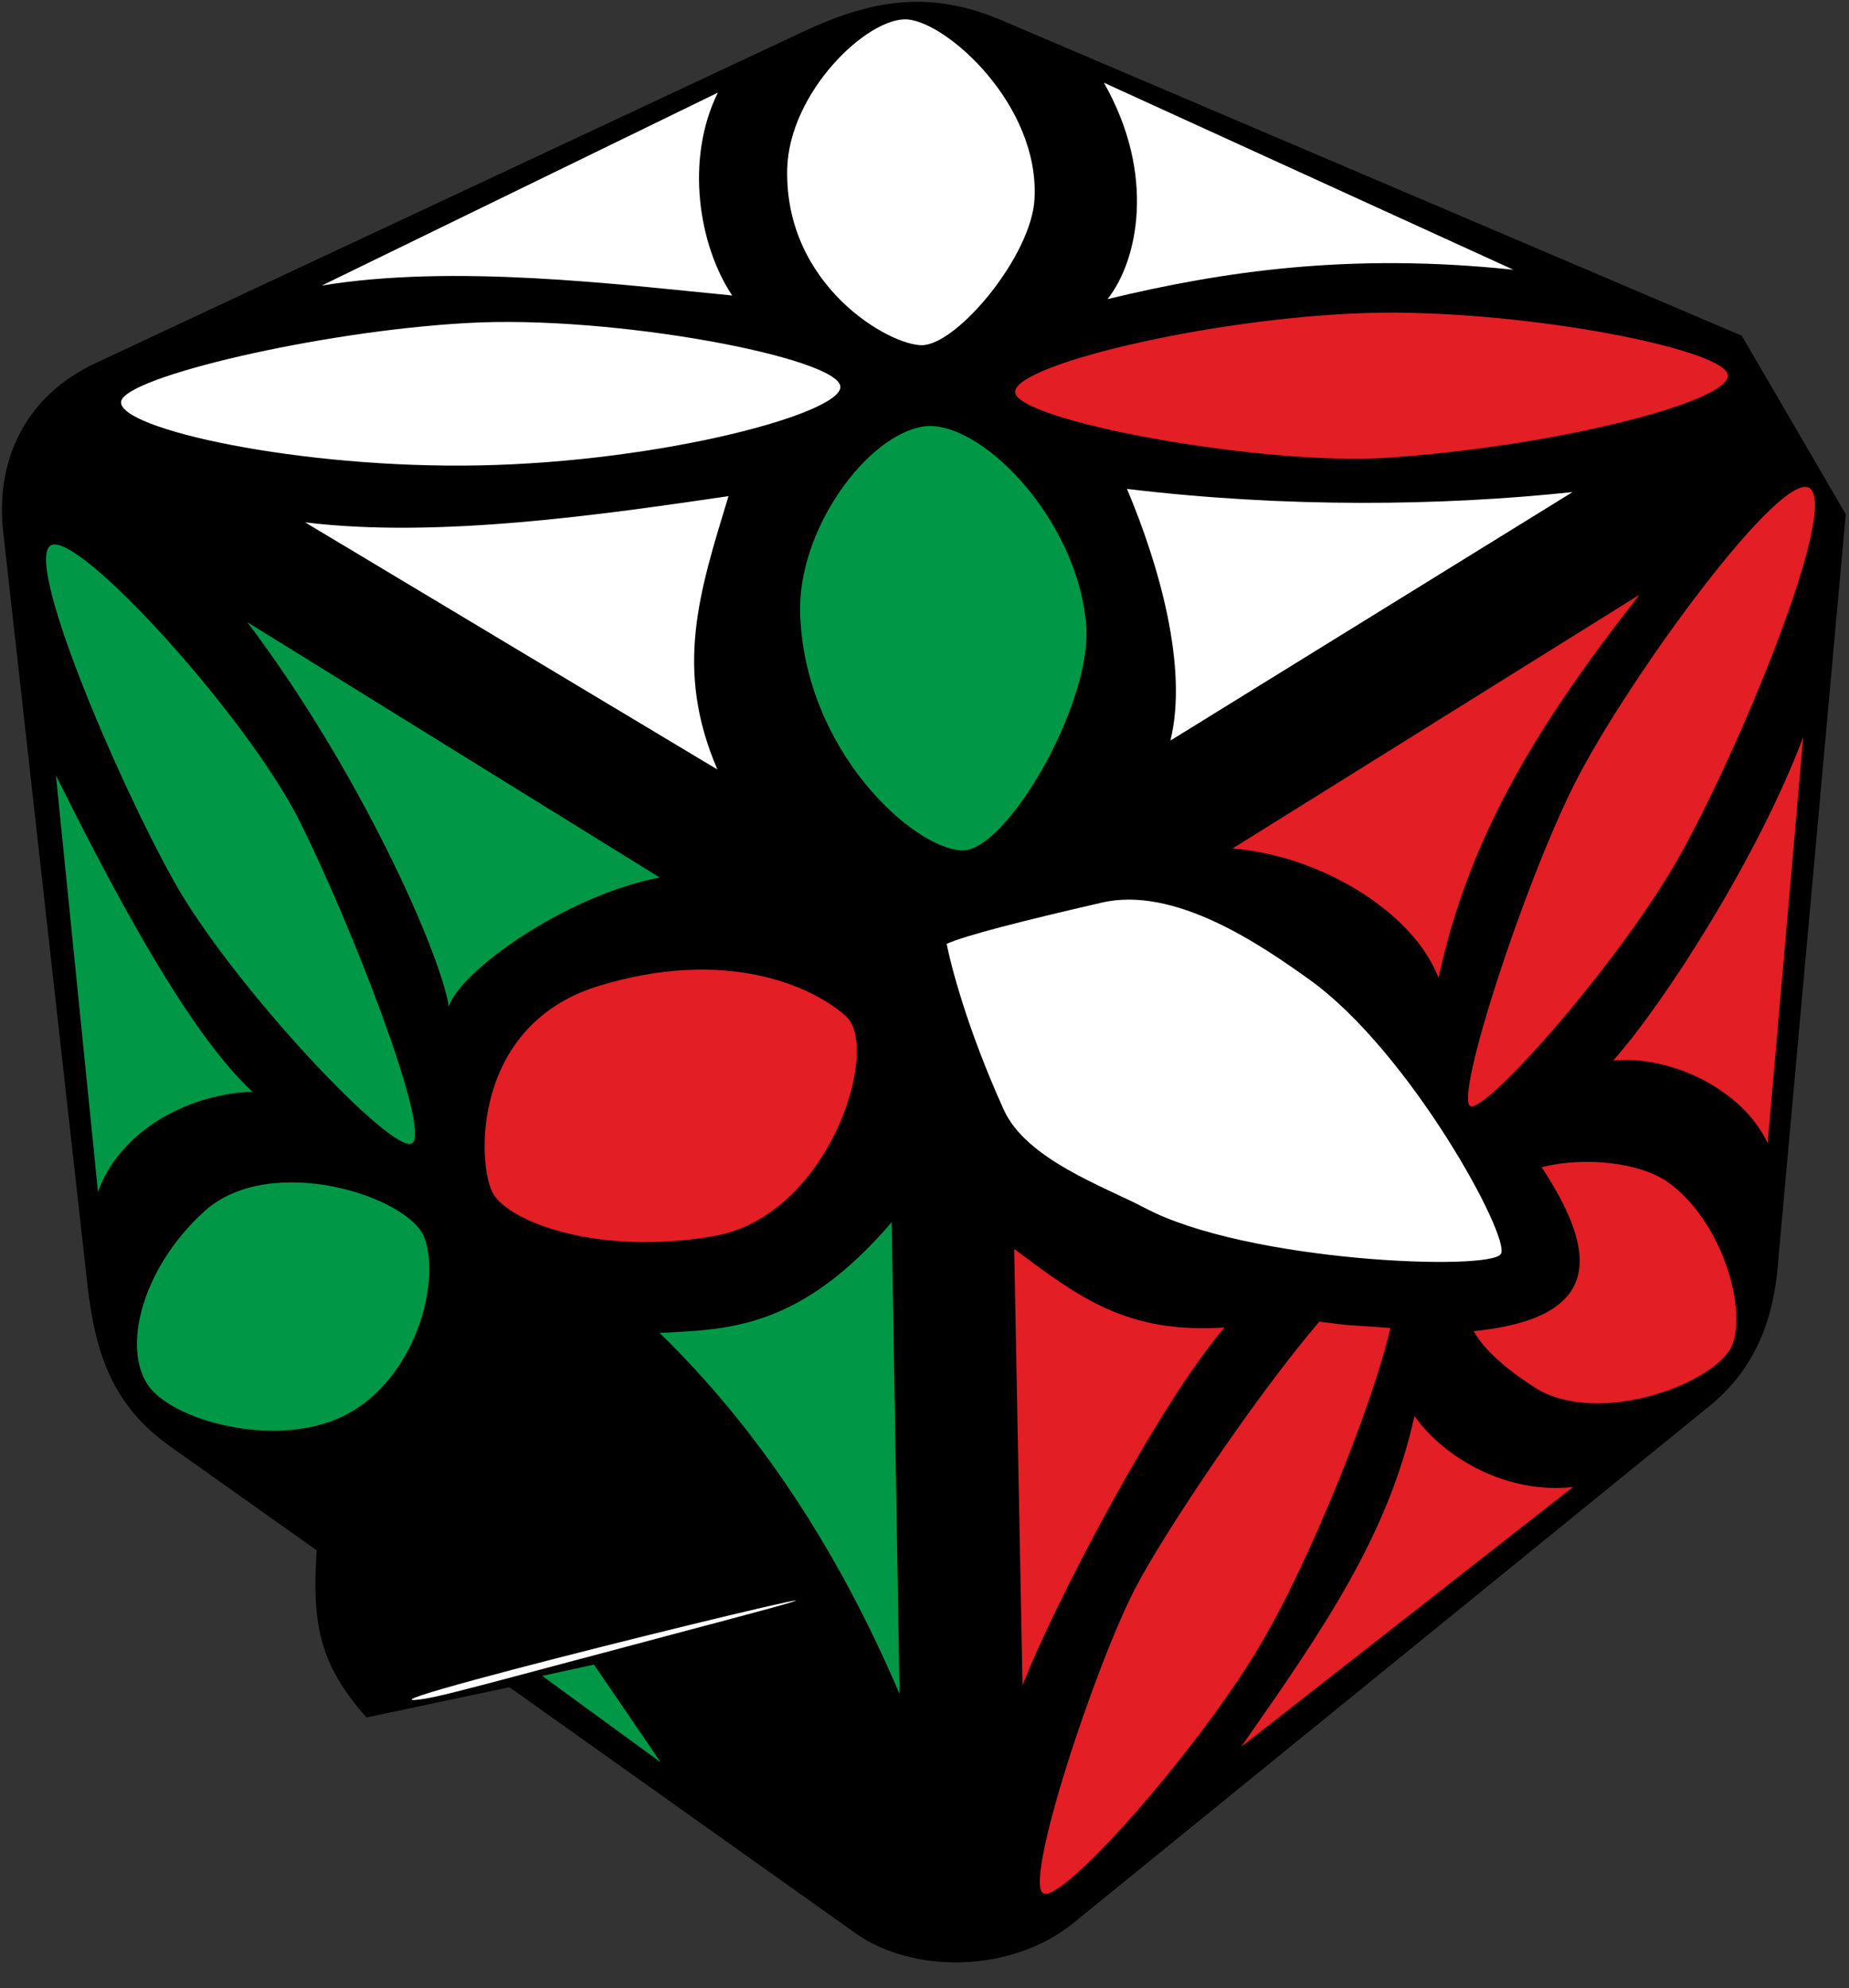 <?xml version="1.0" encoding="UTF-8"?>
<svg width="93px" height="100px" viewBox="0 0 93 100" version="1.1" xmlns="http://www.w3.org/2000/svg" xmlns:xlink="http://www.w3.org/1999/xlink">
    <rect x="0" y="0" width="93" height="100" fill="#333333" stroke="none"/>
    <title>clover_2_3</title>
    <g id="clover" stroke="none" stroke-width="1" fill="none" fill-rule="evenodd">
        <g id="clover_2_3" fill-rule="nonzero">
            <path d="M0.163,26.773 C-0.256,23.068 1.349,19.886 4.79,18.273 C17.252,12.432 28.737,7.068 40.502,1.545 C43.989,-0.068 46.849,-0.477 50.383,1.023 L87.606,16.886 L92.837,25.864 L89.466,63.114 C89.303,65.659 88.675,68.523 86.002,70.705 L53.986,96.727 C50.917,99.227 45.942,99.318 43.013,97.227 L25.622,84.864 L18.437,86.386 C16.019,83.682 15.694,81.591 15.926,77.977 L8.556,72.75 C5.65,70.682 4.79,68.091 4.394,64.591 L0.163,26.773 Z" id="Path" fill="#000000"></path>
            <path d="M46.43,21.455 C49.22,21.023 54.242,26.068 54.638,31.523 C54.893,35.477 50.592,42.864 48.383,42.773 C45.919,42.682 40.478,37.75 40.246,30.886 C40.106,26.591 43.64,21.886 46.43,21.455 Z" id="Path" fill="#009846"></path>
            <path d="M58.869,37.25 C59.776,33.568 58.288,28.386 56.684,24.591 C64.612,25.545 72.47,25.455 79.097,24.75 L58.869,37.25 L58.869,37.25 Z" id="Path" fill="#FFFFFF"></path>
            <path d="M69.424,15.727 C77.027,15.636 86.978,17.614 86.909,18.909 C86.862,20.227 78.353,22.432 69.82,23.023 C63.542,23.455 50.917,21.136 51.057,19.682 C51.22,18.25 61.636,15.841 69.424,15.727 L69.424,15.727 Z" id="Path" fill="#E31E24"></path>
            <path d="M76.121,13.568 C67.913,12.705 61.543,13.636 55.707,15.045 C57.218,13.136 58.172,8.818 55.521,4.159 L76.121,13.568 Z" id="Path" fill="#FFFFFF"></path>
            <path d="M36.084,38.705 C33.898,33.636 35.177,29.773 36.642,24.955 C30.295,25.886 21.994,27.091 15.345,26.273 L36.084,38.705 Z" id="Path" fill="#FFFFFF"></path>
            <path d="M23.459,16.25 C30.829,15.818 42.222,18 42.269,19.455 C42.315,20.795 33.317,23.227 24.134,23.409 C15.089,23.591 5.929,21.568 6.091,20.205 C6.231,18.977 16.066,16.659 23.459,16.25 Z" id="Path" fill="#FFFFFF"></path>
            <path d="M36.107,4.659 C34.456,8 35.131,12.318 36.828,14.864 C31.015,14.295 22.808,13.273 16.182,14.364 L36.107,4.659 Z" id="Path" fill="#FFFFFF"></path>
            <path d="M45.64,0.977 C47.663,1.136 52.289,5.295 52.033,10 C51.894,12.841 48.174,17.318 46.384,17.364 C44.733,17.386 39.455,14.364 39.595,8.5 C39.688,4.636 43.64,0.841 45.64,0.977 L45.64,0.977 Z" id="Path" fill="#FFFFFF"></path>
            <path d="M42.571,51.136 C44.291,52.75 41.711,61.205 35.852,62.182 C30.016,63.182 25.598,61.432 24.808,60.045 C23.994,58.659 23.669,51.614 30.039,49.614 C36.41,47.636 40.827,49.545 42.571,51.136 Z" id="Path" fill="#E31E24"></path>
            <path d="M12.439,31.295 C18.065,38.727 22.157,47.932 22.576,50.636 C23.064,48.932 28.342,45.068 33.178,44.136 L12.439,31.295 Z" id="Path" fill="#009846"></path>
            <path d="M2.558,27.432 C3.906,26.659 12.392,36 15.043,41.25 C17.67,46.5 21.669,56.818 20.739,57.5 C19.832,58.205 11.648,49.545 8.719,44.273 C5.789,39 1.209,28.182 2.558,27.432 L2.558,27.432 Z" id="Path" fill="#009846"></path>
            <path d="M44.849,61.477 C40.199,66.909 36.526,66.864 33.178,67.045 C38.084,71.818 42.129,77.886 45.245,85.205 L44.849,61.477 L44.849,61.477 Z" id="Path" fill="#009846"></path>
            <path d="M4.929,59.955 C5.929,57.068 9.207,55.045 12.694,54.909 C9.23,51.727 5.115,43.614 2.813,39 L4.929,59.955 L4.929,59.955 Z" id="Path" fill="#009846"></path>
            <path d="M36.828,81.409 C23.552,84.932 22.087,85.386 20.948,85.5 C17.6,85.795 50.104,77.886 36.828,81.409 Z" id="Path" fill="#FFFFFF"></path>
            <path d="M33.224,88.636 C31.876,86.659 31.341,85.864 29.876,83.727 L27.272,84.295 L33.224,88.636 L33.224,88.636 Z" id="Path" fill="#009846"></path>
            <path d="M21.343,62.25 C22.134,64.341 21.064,68.841 17.879,70.886 C14.671,72.955 9.347,71.705 7.696,69.977 C6.022,68.227 6.975,63.909 10.3,60.909 C13.624,57.932 20.576,60.182 21.343,62.25 L21.343,62.25 Z" id="Path" fill="#009846"></path>
            <path d="M47.616,47.477 C47.802,48.455 48.616,51.682 50.476,55.795 C51.592,58.318 55.591,59.705 57.567,60.75 C62.682,63.477 74.981,63.955 75.493,63.068 C75.981,62.205 70.912,52.909 65.891,49.295 C63.449,47.545 59.078,44.523 55.382,45.409 C51.615,46.273 48.476,47.068 47.616,47.477 Z" id="Path" fill="#FFFFFF"></path>
            <path d="M82.468,29.909 C77.004,36.841 73.819,42.409 72.354,49.182 C71.052,45.795 66.286,43 61.984,42.682 L82.468,29.909 Z" id="Path" fill="#E31E24"></path>
            <path d="M91.07,24.591 C89.768,23.318 81.84,34.182 79.189,39.432 C76.562,44.682 73.144,55.295 73.958,55.636 C74.772,55.977 81.654,48.182 84.56,42.909 C87.49,37.636 92.372,25.864 91.07,24.591 Z" id="Path" fill="#E31E24"></path>
            <path d="M51.011,62.818 C54.289,65.273 56.684,67.091 61.589,66.773 C58.264,70.636 52.964,80.795 51.429,84.773 L51.011,62.818 L51.011,62.818 Z" id="Path" fill="#E31E24"></path>
            <path d="M88.908,57.5 C87.653,54.795 84.025,53.068 81.142,53.341 C83.746,50.409 88.466,43.023 90.698,37.068 L88.908,57.5 L88.908,57.5 Z" id="Path" fill="#E31E24"></path>
            <path d="M66.356,66.477 C63.008,70.409 58.497,77.205 57.125,79.841 C55.079,83.75 51.359,95 52.522,95.25 C53.661,95.523 60.659,87.568 63.658,82.273 C65.797,78.545 68.913,71.091 69.936,66.795 C67.425,66.614 68.146,66.705 66.356,66.477 L66.356,66.477 Z" id="Path" fill="#E31E24"></path>
            <path d="M62.426,87.864 C66.588,81.909 69.796,77.273 71.145,71.227 C72.656,73.364 75.818,75.159 79.12,74.795 L62.426,87.864 Z" id="Path" fill="#E31E24"></path>
            <path d="M74.121,66.955 C74.749,68.068 76.074,69.068 77.167,69.773 C80.375,71.841 86.42,69.545 87.141,67.614 C87.862,65.659 86.537,61.341 83.886,59.455 C82.491,58.477 79.748,58.159 77.539,58.705 C80.282,62.886 80.817,66.273 74.121,66.955 L74.121,66.955 Z" id="Path" fill="#E31E24"></path>
        </g>
    </g>
</svg>